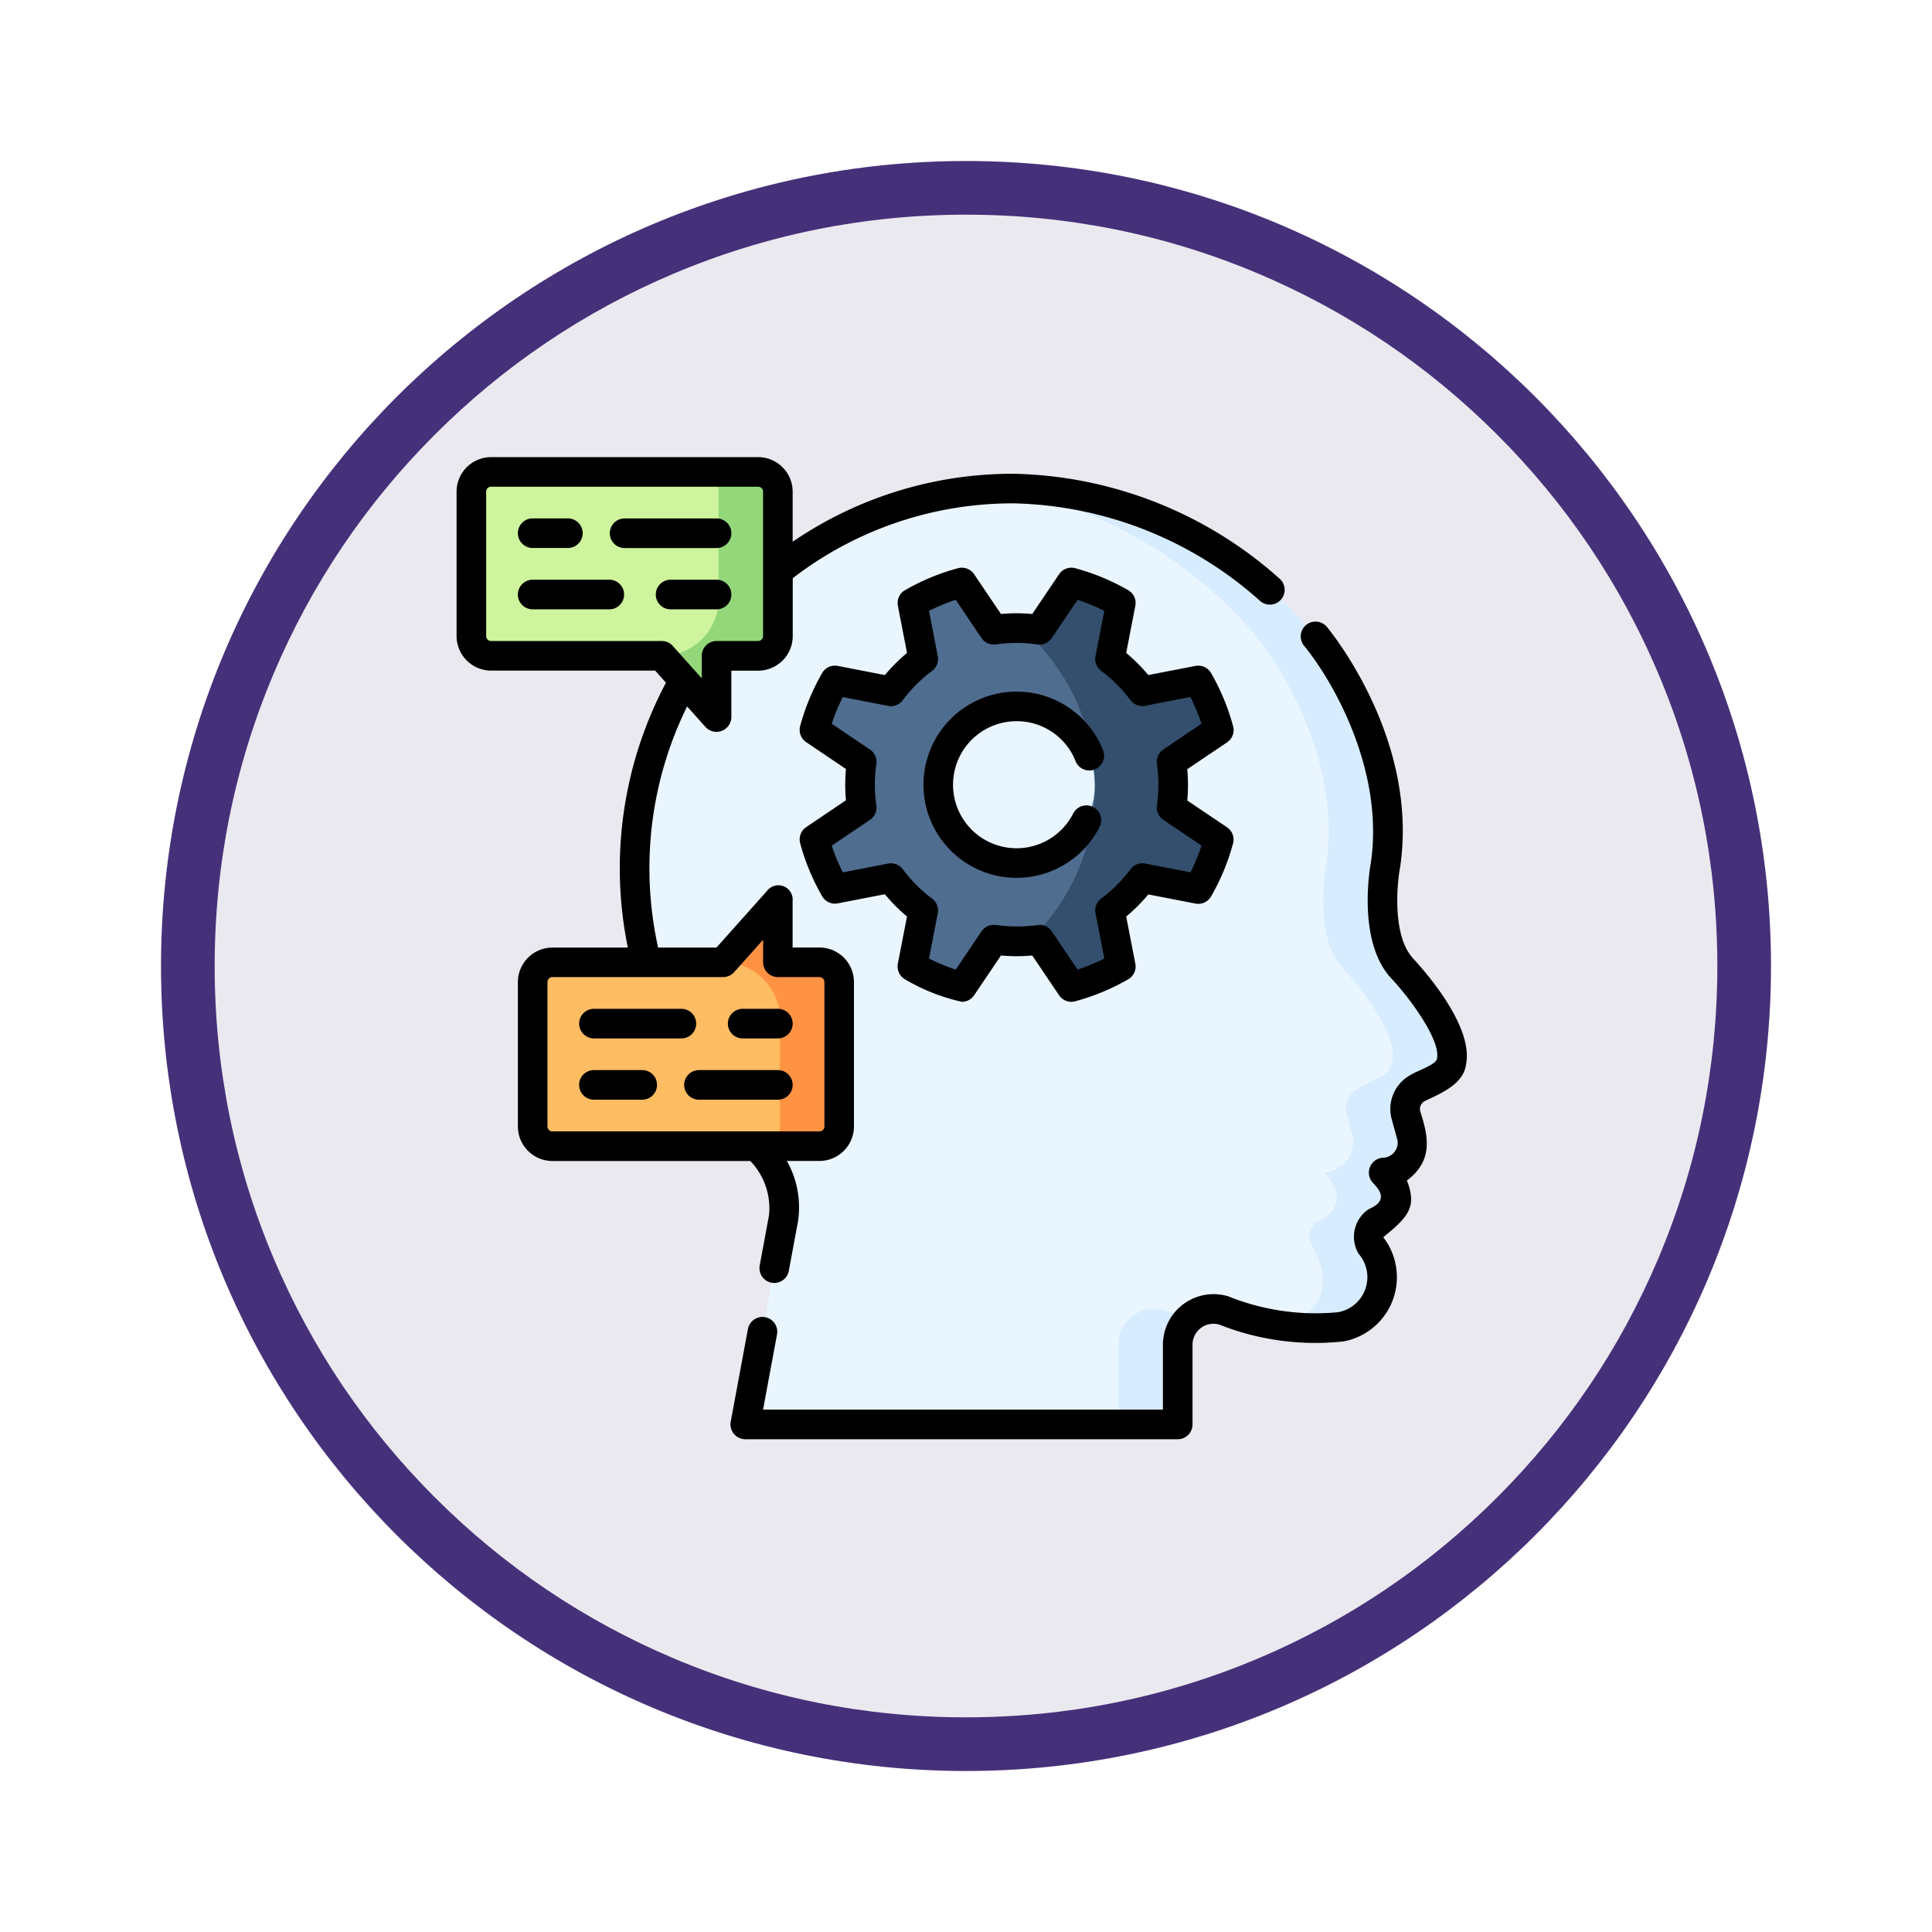 <svg xmlns="http://www.w3.org/2000/svg" xmlns:xlink="http://www.w3.org/1999/xlink" width="108" height="108" viewBox="0 0 108 108">
  <defs>
    <filter id="Trazado_904820" x="0" y="0" width="108" height="108" filterUnits="userSpaceOnUse">
      <feOffset dy="3" input="SourceAlpha"/>
      <feGaussianBlur stdDeviation="3" result="blur"/>
      <feFlood flood-opacity="0.161"/>
      <feComposite operator="in" in2="blur"/>
      <feComposite in="SourceGraphic"/>
    </filter>
  </defs>
  <g id="Grupo_1232160" data-name="Grupo 1232160" transform="translate(-619.477 -479)">
    <g id="Grupo_1231560" data-name="Grupo 1231560" transform="translate(0 -55)">
      <g id="Grupo_1229404" data-name="Grupo 1229404" transform="translate(0 61.321)">
        <g id="Grupo_1208347" data-name="Grupo 1208347" transform="translate(628.477 478.679)">
          <g id="Grupo_1207936" data-name="Grupo 1207936" transform="translate(0 0)">
            <g id="Grupo_1201662" data-name="Grupo 1201662">
              <g id="Grupo_1173585" data-name="Grupo 1173585">
                <g id="Grupo_1173428" data-name="Grupo 1173428">
                  <g id="Grupo_1171958" data-name="Grupo 1171958">
                    <g id="Grupo_1167341" data-name="Grupo 1167341">
                      <g id="Grupo_1166792" data-name="Grupo 1166792">
                        <g transform="matrix(1, 0, 0, 1, -9, -6)" filter="url(#Trazado_904820)">
                          <g id="Trazado_904820-2" data-name="Trazado 904820" transform="translate(9 6)" fill="#ebe9f0">
                            <path d="M 45 88.5 C 39.127 88.5 33.43 87.35 28.068 85.082 C 22.889 82.891 18.236 79.755 14.241 75.759 C 10.245 71.764 7.109 67.111 4.918 61.932 C 2.65 56.57 1.5 50.873 1.5 45 C 1.5 39.127 2.65 33.43 4.918 28.068 C 7.109 22.889 10.245 18.236 14.241 14.241 C 18.236 10.245 22.889 7.109 28.068 4.918 C 33.43 2.65 39.127 1.5 45 1.5 C 50.873 1.5 56.57 2.65 61.932 4.918 C 67.111 7.109 71.764 10.245 75.759 14.241 C 79.755 18.236 82.891 22.889 85.082 28.068 C 87.35 33.43 88.5 39.127 88.5 45 C 88.5 50.873 87.35 56.57 85.082 61.932 C 82.891 67.111 79.755 71.764 75.759 75.759 C 71.764 79.755 67.111 82.891 61.932 85.082 C 56.57 87.35 50.873 88.5 45 88.5 Z" stroke="none"/>
                            <path d="M 45 3 C 39.329 3 33.829 4.11 28.653 6.299 C 23.652 8.415 19.16 11.443 15.302 15.302 C 11.443 19.16 8.415 23.652 6.299 28.653 C 4.11 33.829 3 39.329 3 45 C 3 50.671 4.11 56.171 6.299 61.347 C 8.415 66.348 11.443 70.84 15.302 74.698 C 19.16 78.557 23.652 81.585 28.653 83.701 C 33.829 85.89 39.329 87 45 87 C 50.671 87 56.171 85.89 61.347 83.701 C 66.348 81.585 70.84 78.557 74.698 74.698 C 78.557 70.84 81.585 66.348 83.701 61.347 C 85.89 56.171 87 50.671 87 45 C 87 39.329 85.89 33.829 83.701 28.653 C 81.585 23.652 78.557 19.16 74.698 15.302 C 70.84 11.443 66.348 8.415 61.347 6.299 C 56.171 4.11 50.671 3 45 3 M 45 -7.62939453125e-06 C 69.853 -7.62939453125e-06 90 20.147 90 45 C 90 69.853 69.853 90 45 90 C 20.147 90 -7.62939453125e-06 69.853 -7.62939453125e-06 45 C -7.62939453125e-06 20.147 20.147 -7.62939453125e-06 45 -7.62939453125e-06 Z" stroke="none" fill="#453179"/>
                          </g>
                        </g>
                      </g>
                    </g>
                  </g>
                </g>
              </g>
            </g>
          </g>
        </g>
      </g>
    </g>
    <g id="pnl_1_" data-name="pnl (1)" transform="translate(643 495.37)">
      <g id="Grupo_1232356" data-name="Grupo 1232356" transform="translate(2 2)">
        <g id="Grupo_1232158" data-name="Grupo 1232158" transform="translate(0.827 8.011)">
          <path id="Trazado_1234641" data-name="Trazado 1234641" d="M133.056,49.854c-1.591-1.838-.863-5.681-.863-5.681.989-6.617-3.585-12.617-4.366-13.3h0c-.011-.013-6.252-7.758-16.4-7.758A21.209,21.209,0,0,0,97.147,60h0a4.6,4.6,0,0,1,1.4,3.9l-2.138,11.52h24.175V70.954a1.99,1.99,0,0,1,2.579-1.9l1.2.373a11.824,11.824,0,0,0,5.375.534c3.808-1.281,1.657-4.518,1.657-4.518-.483-.759.345-1.381.345-1.381,2.14-1.035.345-2.72.345-2.72a1.736,1.736,0,0,0,1.611-1.905l-.354-1.3a1.329,1.329,0,0,1,.686-1.538l1.093-.548c2.623-1.242-2.067-6.2-2.067-6.2Z" transform="translate(-81.096 -22.184)" fill="#eaf6ff"/>
          <g id="Grupo_1232154" data-name="Grupo 1232154" transform="translate(28.64 0.93)">
            <path id="Trazado_1234642" data-name="Trazado 1234642" d="M290.465,49.854c-1.591-1.838-.863-5.681-.863-5.681.989-6.617-3.585-12.617-4.366-13.3h0c-.011-.013-6.252-7.758-16.4-7.758q-.855,0-1.693.067c9.187.752,14.771,7.678,14.781,7.691h0c.781.684,5.355,6.684,4.366,13.3,0,0-.728,3.844.863,5.681,0,0,4.69,4.959,2.067,6.2l-1.093.548a1.328,1.328,0,0,0-.686,1.538l.354,1.3a1.736,1.736,0,0,1-1.611,1.905s1.795,1.684-.345,2.72c0,0-.828.621-.345,1.381,0,0,2.136,3.213-1.616,4.5a12.2,12.2,0,0,0,3.269.014c3.808-1.281,1.657-4.518,1.657-4.518-.483-.759.345-1.381.345-1.381,2.14-1.035.345-2.72.345-2.72a1.736,1.736,0,0,0,1.611-1.905l-.354-1.3a1.329,1.329,0,0,1,.686-1.538l1.093-.548C295.154,54.812,290.465,49.854,290.465,49.854Z" transform="translate(-267.145 -23.114)" fill="#d7ecfe"/>
            <path id="Trazado_1234643" data-name="Trazado 1234643" d="M339.249,439.223l-1.2-.373a1.99,1.99,0,0,0-2.579,1.9v4.468h3.309v-4.468a1.974,1.974,0,0,1,.645-1.467C339.364,439.264,339.306,439.244,339.249,439.223Z" transform="translate(-327.931 -392.911)" fill="#d7ecfe"/>
          </g>
          <g id="Grupo_1232155" data-name="Grupo 1232155" transform="translate(0 0)">
            <path id="Trazado_1234644" data-name="Trazado 1234644" d="M21.019,14.684H8.6a1.1,1.1,0,0,0-1.1,1.1V23.86a1.1,1.1,0,0,0,1.1,1.1H19.061a3.06,3.06,0,0,0,3.06-3.06V15.787A1.1,1.1,0,0,0,21.019,14.684Z" transform="translate(-7.501 -14.684)" fill="#cef49d"/>
          </g>
          <path id="Trazado_1234645" data-name="Trazado 1234645" d="M109.37,14.684H106.06a1.1,1.1,0,0,1,1.1,1.1v6a3.18,3.18,0,0,1-3.18,3.18l3.063,3.426V24.963h2.323a1.1,1.1,0,0,0,1.1-1.1V15.787a1.1,1.1,0,0,0-1.1-1.1Z" transform="translate(-93.34 -14.684)" fill="#94d77b"/>
          <g id="Grupo_1232156" data-name="Grupo 1232156" transform="translate(3.426 27.412)">
            <path id="Trazado_1234646" data-name="Trazado 1234646" d="M51.922,273.472H39.667a1.1,1.1,0,0,1-1.1-1.1V264.3a1.1,1.1,0,0,1,1.1-1.1H50.206a2.819,2.819,0,0,1,2.819,2.819v6.357a1.1,1.1,0,0,1-1.1,1.1Z" transform="translate(-38.564 -263.193)" fill="#ffbd63"/>
          </g>
          <path id="Trazado_1234647" data-name="Trazado 1234647" d="M140.433,235.555h-2.323v-3.426l-3.063,3.426a3.18,3.18,0,0,1,3.18,3.18v6a1.1,1.1,0,0,1-1.1,1.1h3.309a1.1,1.1,0,0,0,1.1-1.1v-8.073A1.1,1.1,0,0,0,140.433,235.555Z" transform="translate(-120.977 -208.143)" fill="#ff9343"/>
          <path id="Trazado_1234648" data-name="Trazado 1234648" d="M194.478,74.082a2.139,2.139,0,0,0-1.593-.809h-.01q-.138,0-.276,0a8.837,8.837,0,0,0-1.279.093l-1.778-2.633-.015-.006a11.642,11.642,0,0,0-2.756,1.144L187.377,75a8.8,8.8,0,0,0-1.808,1.808L182.44,76.2a11.637,11.637,0,0,0-1.147,2.766l2.642,1.784a8.867,8.867,0,0,0,0,2.557l-2.642,1.784a11.639,11.639,0,0,0,1.147,2.766l3.129-.607a8.807,8.807,0,0,0,1.808,1.808l-.607,3.129a11.637,11.637,0,0,0,2.766,1.147l1.784-2.642a8.823,8.823,0,0,0,1.279.093q.353,0,.7-.028h.006a1.425,1.425,0,0,0,.953-.483c1.1-1.247,3.246-5.036,3.246-8.019a15.784,15.784,0,0,0-3.025-8.168Zm2.5,7.943a4.378,4.378,0,1,1-4.378-4.378A4.378,4.378,0,0,1,196.976,82.025Z" transform="translate(-162.123 -64.542)" fill="#4f6d8f"/>
          <g id="Grupo_1232157" data-name="Grupo 1232157" transform="translate(30.752 6.179)">
            <path id="Trazado_1234649" data-name="Trazado 1234649" d="M294.762,82a8.838,8.838,0,0,0-.093-1.279l2.642-1.784a11.644,11.644,0,0,0-1.147-2.766l-3.129.607a8.808,8.808,0,0,0-1.808-1.808l.607-3.129a11.638,11.638,0,0,0-2.766-1.147l-1.784,2.642a8.816,8.816,0,0,0-1-.088,11.747,11.747,0,0,1,4.093,8.472q.009.138.009.279,0,.034,0,.068,0,.056,0,.111a11.74,11.74,0,0,1-3.678,8.549q.292-.023.579-.065l1.784,2.642a11.636,11.636,0,0,0,2.766-1.147l-.607-3.129a8.8,8.8,0,0,0,1.808-1.808l3.129.607a11.637,11.637,0,0,0,1.147-2.766l-2.642-1.784A8.835,8.835,0,0,0,294.762,82Z" transform="translate(-286.283 -70.699)" fill="#334f6d"/>
          </g>
        </g>
        <g id="Grupo_1232159" data-name="Grupo 1232159" transform="translate(0 7.184)">
          <path id="Trazado_1234650" data-name="Trazado 1234650" d="M17.463,49.578l-.518,2.793a.827.827,0,1,0,1.627.3l.518-2.793a5.273,5.273,0,0,0-.627-3.35h1.821a1.933,1.933,0,0,0,1.93-1.93V36.526a1.933,1.933,0,0,0-1.93-1.93h-1.5V32a.8.8,0,0,0-1.444-.551L14.526,34.6H11.266a20.469,20.469,0,0,1,1.621-13.48l1.03,1.152a.832.832,0,0,0,1.444-.551v-2.6h1.5a1.933,1.933,0,0,0,1.93-1.93V13.953A20.155,20.155,0,0,1,31.16,9.768a21.333,21.333,0,0,1,13.758,5.456.827.827,0,1,0,1.089-1.246A22.986,22.986,0,0,0,31.16,8.114a21.778,21.778,0,0,0-12.373,3.8v-2.8a1.933,1.933,0,0,0-1.93-1.93H1.93A1.933,1.933,0,0,0,0,9.114v8.073a1.933,1.933,0,0,0,1.93,1.93H11.1l.605.677A22.116,22.116,0,0,0,9.574,34.6H5.357a1.933,1.933,0,0,0-1.93,1.93V44.6a1.933,1.933,0,0,0,1.93,1.93H16.419a3.8,3.8,0,0,1,1.044,3.048ZM1.93,17.464a.276.276,0,0,1-.276-.276V9.114a.276.276,0,0,1,.276-.276H16.857a.276.276,0,0,1,.276.276v8.073a.276.276,0,0,1-.276.276H14.533a.827.827,0,0,0-.827.827v1.26L12.087,17.74a.827.827,0,0,0-.617-.276ZM5.081,44.6V36.526a.276.276,0,0,1,.276-.276H14.9a.827.827,0,0,0,.617-.276l1.619-1.811v1.26a.827.827,0,0,0,.827.827h2.323a.276.276,0,0,1,.276.276V44.6a.276.276,0,0,1-.276.276H5.357A.276.276,0,0,1,5.081,44.6Z" transform="translate(0 -7.184)"/>
          <path id="Trazado_1234651" data-name="Trazado 1234651" d="M176.878,109.268c-1.073-1.259-.845-4.015-.666-4.973,0-.01,0-.021.005-.031,1.036-6.923-3.557-12.794-4.084-13.441a.827.827,0,0,0-1.283,1.045c1.739,2.134,4.481,7.09,3.732,12.137-.062.338-.736,4.29,1.054,6.359l.024.027c1.169,1.236,2.812,3.531,2.624,4.531.017.349-1.183.737-1.421.91a2.159,2.159,0,0,0-1.114,2.5l.328,1.2a.847.847,0,0,1-.833.958.835.835,0,0,0-.524,1.426c.583.6.636,1.065-.272,1.457a1.859,1.859,0,0,0-.547,2.487,1.99,1.99,0,0,1-1.153,3.265,13.089,13.089,0,0,1-6.137-.889,2.832,2.832,0,0,0-3.651,2.691v3.64H140.608l.78-4.2a.827.827,0,0,0-1.627-.3l-.962,5.181a.833.833,0,0,0,.813.978h24.176a.827.827,0,0,0,.827-.827v-4.468a1.169,1.169,0,0,1,1.507-1.11,14.559,14.559,0,0,0,6.954.933,3.653,3.653,0,0,0,2.2-5.822c1.384-1.128,1.906-1.672,1.323-3.171,1.574-1.171,1.129-2.642.746-3.863a.5.5,0,0,1,.259-.579c.914-.44,2.184-.95,2.306-2.085.406-2.167-2.424-5.31-3.035-5.958Z" transform="translate(-123.475 -81.325)"/>
          <path id="Trazado_1234652" data-name="Trazado 1234652" d="M198.028,72.052A12.471,12.471,0,0,0,196.8,69.09a.827.827,0,0,0-.875-.4l-2.634.511a9.623,9.623,0,0,0-1.237-1.237l.511-2.634a.827.827,0,0,0-.4-.875,12.476,12.476,0,0,0-2.962-1.228.827.827,0,0,0-.9.336l-1.5,2.224a9.74,9.74,0,0,0-1.75,0l-1.5-2.224a.827.827,0,0,0-.9-.336,12.472,12.472,0,0,0-2.962,1.228.827.827,0,0,0-.4.875l.511,2.634a9.615,9.615,0,0,0-1.237,1.237l-2.634-.511a.826.826,0,0,0-.875.4,12.478,12.478,0,0,0-1.228,2.962.828.828,0,0,0,.336.9l2.224,1.5a9.7,9.7,0,0,0,0,1.75l-2.224,1.5a.828.828,0,0,0-.336.9,12.477,12.477,0,0,0,1.228,2.962.827.827,0,0,0,.875.4l2.634-.511A9.629,9.629,0,0,0,179.8,82.7l-.511,2.634a.827.827,0,0,0,.4.875,10.79,10.79,0,0,0,3.178,1.257.828.828,0,0,0,.686-.364l1.5-2.224a9.72,9.72,0,0,0,1.75,0l1.5,2.224a.828.828,0,0,0,.9.336,12.471,12.471,0,0,0,2.962-1.228.827.827,0,0,0,.4-.875l-.511-2.634a9.624,9.624,0,0,0,1.237-1.237l2.634.511a.827.827,0,0,0,.875-.4,12.471,12.471,0,0,0,1.228-2.962.828.828,0,0,0-.336-.9l-2.224-1.5a9.7,9.7,0,0,0,0-1.75l2.224-1.5A.827.827,0,0,0,198.028,72.052Zm-3.9,1.314a.828.828,0,0,0-.356.805,8.054,8.054,0,0,1,0,2.318.828.828,0,0,0,.356.805l2.138,1.443a10.827,10.827,0,0,1-.619,1.492l-2.532-.491a.828.828,0,0,0-.821.318,7.97,7.97,0,0,1-1.638,1.638.827.827,0,0,0-.318.821l.491,2.532a10.814,10.814,0,0,1-1.492.619l-1.443-2.138a.827.827,0,0,0-.685-.364,8.7,8.7,0,0,1-2.438.009.828.828,0,0,0-.805.356l-1.443,2.138a10.814,10.814,0,0,1-1.492-.619l.491-2.532a.827.827,0,0,0-.318-.821,7.971,7.971,0,0,1-1.638-1.638.827.827,0,0,0-.821-.318l-2.532.491a10.817,10.817,0,0,1-.619-1.492l2.138-1.443a.828.828,0,0,0,.356-.805,8.038,8.038,0,0,1,0-2.318.828.828,0,0,0-.356-.805l-2.138-1.443a10.8,10.8,0,0,1,.619-1.492l2.532.491a.827.827,0,0,0,.821-.318,7.974,7.974,0,0,1,1.638-1.638.827.827,0,0,0,.318-.821l-.491-2.532a10.822,10.822,0,0,1,1.492-.619l1.443,2.138a.827.827,0,0,0,.805.356,8.078,8.078,0,0,1,2.318,0,.828.828,0,0,0,.805-.356l1.443-2.138a10.841,10.841,0,0,1,1.492.619l-.491,2.532a.827.827,0,0,0,.318.821A7.965,7.965,0,0,1,192.29,70.6a.828.828,0,0,0,.821.318l2.532-.491a10.853,10.853,0,0,1,.619,1.492Z" transform="translate(-154.622 -57.019)"/>
          <path id="Trazado_1234653" data-name="Trazado 1234653" d="M241.794,127.65a3.535,3.535,0,0,1,3.3,2.234.827.827,0,1,0,1.536-.614,5.205,5.205,0,1,0-.193,4.289.827.827,0,0,0-1.475-.75,3.551,3.551,0,1,1-3.167-5.158Z" transform="translate(-210.492 -112.889)"/>
          <path id="Trazado_1234654" data-name="Trazado 1234654" d="M31.891,39.9h1.967a.827.827,0,0,0,0-1.655H31.891a.827.827,0,0,0,0,1.655Z" transform="translate(-27.637 -34.821)"/>
          <path id="Trazado_1234655" data-name="Trazado 1234655" d="M84.453,39.075a.827.827,0,0,0-.827-.827h-5.14a.827.827,0,0,0,0,1.655h5.14A.827.827,0,0,0,84.453,39.075Z" transform="translate(-69.093 -34.821)"/>
          <path id="Trazado_1234656" data-name="Trazado 1234656" d="M36.174,69.311H31.891a.827.827,0,0,0,0,1.655h4.283a.827.827,0,0,0,0-1.655Z" transform="translate(-27.637 -62.458)"/>
          <path id="Trazado_1234657" data-name="Trazado 1234657" d="M105.181,70.138a.827.827,0,0,0-.827-.827h-2.57a.827.827,0,1,0,0,1.655h2.57A.827.827,0,0,0,105.181,70.138Z" transform="translate(-89.82 -62.458)"/>
          <path id="Trazado_1234658" data-name="Trazado 1234658" d="M65.651,317.818h-2.7a.827.827,0,1,0,0,1.655h2.7a.827.827,0,0,0,0-1.655Z" transform="translate(-55.274 -283.553)"/>
          <path id="Trazado_1234659" data-name="Trazado 1234659" d="M120.576,319.473a.827.827,0,1,0,0-1.655h-4.41a.827.827,0,0,0,0,1.655Z" transform="translate(-102.616 -283.553)"/>
          <path id="Trazado_1234660" data-name="Trazado 1234660" d="M68.668,287.582a.827.827,0,0,0-.827-.827H62.954a.827.827,0,1,0,0,1.655h4.886A.827.827,0,0,0,68.668,287.582Z" transform="translate(-55.274 -255.916)"/>
          <path id="Trazado_1234661" data-name="Trazado 1234661" d="M138.316,288.41h1.967a.827.827,0,1,0,0-1.655h-1.967a.827.827,0,0,0,0,1.655Z" transform="translate(-122.323 -255.916)"/>
        </g>
      </g>
    </g>
  </g>
</svg>
